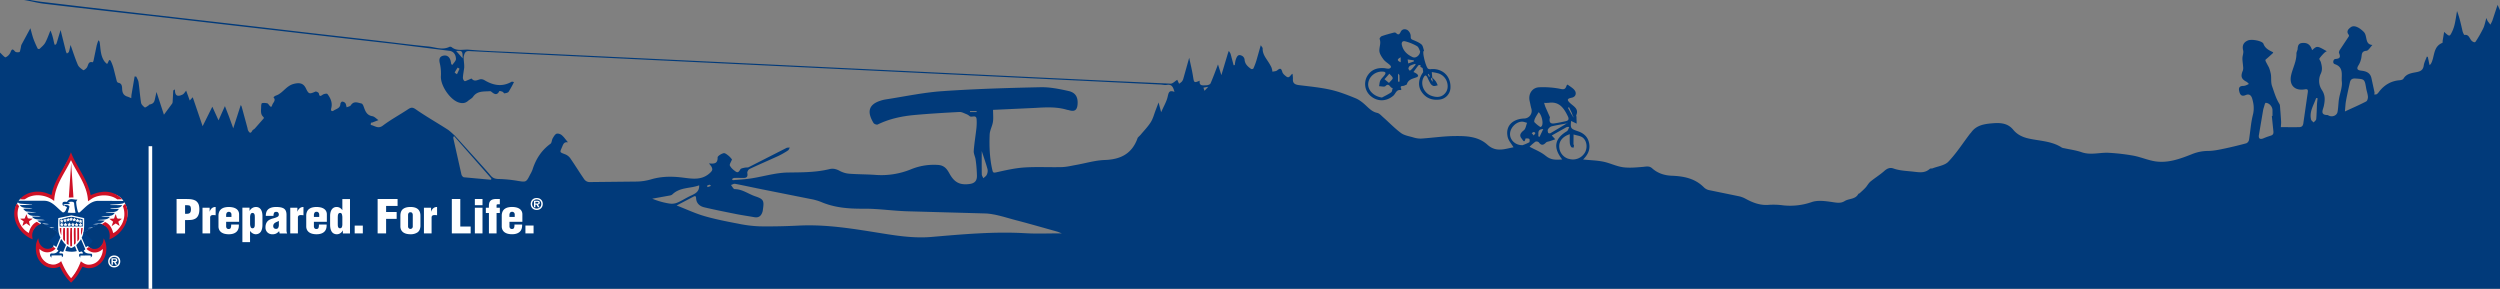 <svg xmlns="http://www.w3.org/2000/svg" viewBox="0 0 2615 302.06"><rect x="0" y="0" width="2615" height="302.06" fill="#808080" stroke="none"/><style><![CDATA[.F{fill:#fff}.G{fill:none}.H{stroke:#fff}.I{stroke-miterlimit:3.67}.J{stroke-width:.58}]]></style><path d="M2612.46 5.1l-5.43 16.43a33.09 33.09 0 0 1-2.09 4.22l-2.83-3.67a22.87 22.87 0 0 1-1.33-3.3c-1.33 4.5-1.88 7.9-3.3 10.87a134.34 134.34 0 0 1-7.83 13.69c-.74 1.17-1.8 1.14-3.65-.14-2.9-2-3-7.5-8.22-6.65-.44.08-1.62-2.6-2-4.12-1.62-7-3.06-14-5.74-20.88-.73 4.26-1.32 8.56-2.23 12.8a38.65 38.65 0 0 1-2.54 8c-2.9 6.27-3 6.22-8.7 1l-1.52 9.1c-.13.8.06 2.24-.3 2.38-10.22 4.06-7.8 15-12.2 22.2-.15.25-.5.38-1.3 1l-1.74-8.5-1.07-.3c-1.1 3.1-2.77 6.1-3.2 9.27-.62 4.4-2.95 6-7 6.83-5.26 1.1-11 1.45-14.25 7-.6 1-2.6 1.48-4 1.6-9 .73-16 4.93-21.5 12a10 10 0 0 1-2.33 2.55c-.73.45-1.85.27-2.8.36a5.69 5.69 0 0 0 .41-2.08l-3.2-14.8c-1.25-6-5.6-7.47-11-8.1-4.34-.5-4.7-2.36-2.32-6a22 22 0 0 0 2.64-7.06c.77-3.33-.27-7.25 5.42-7.68 2.06-.15 3.86-3.64 6.24-6.08-8.35-.6-4.8-9.47-9.16-13.78s-9.86-7.52-13.55-4.73c-2.54 1.93-4.94 4.3-2.07 7.9a1.71 1.71 0 0 1 .09 1.6l-9.4 14.2c-.6.92-1.17 2.44-.8 3.3 1.7 4.1 1.1 5.8-3.88 6.17-2.3.17-3.2 4.54-.65 5.37 9.92 3.22 6.72 11.93 7.42 18.2.66 6-2 12.24-3 18.4-.68 4.42-.64 9-1.47 13.35-.8 4.16-6.2 5.94-9.8 3.57-.13-.1-.27-.24-.4-.24-8.68.06-4.9-5.73-4.14-9.5 1.2-6 1.72-11.22-2.23-17a17.25 17.25 0 0 1-1-16.74c2.08-4.37 1.15-8 .12-12-.36-1.38-2-3.2-1.53-3.9a43.11 43.11 0 0 1 5.57-6.32 10.55 10.55 0 0 1 2.15-1.31c-10.14-5.8-10.14-5.8-15.36-1.12-1.32-4.26-3.6-7.45-8.6-7.56-4.75-.1-6.27 1.5-6.54 6.3-.1 1.6-1.27 3.16-1.24 4.73.18 8.1-3.87 15.14-5.56 22.74-2.27 10.17 3.5 16.7 14.52 14.75 3-.52 3.2.9 2.92 3l-4.66 32.4c-.38 3.07-1.84 4.1-4.34 4.16-6.48.13-13 0-19.2 0 .1-2.2.37-4 .27-5.87-.3-5.3-.74-10.6-1.16-15.9a5.3 5.3 0 0 0-.52-2.38c-3.7-5.74-5.44-12.17-7.7-18.52-1.82-5.13-.3-10-1.8-14.76a28.81 28.81 0 0 0-1.65-5.19c-4.1-7.55-4.06-7.42-2.9-8.4 2.4-2 4.72-4.16 7-6.27.2-.2.27-.56.46-1-4.23-2-8.4-3.92-10.2-8.9-1.1-3-12.2-5.18-16.27-3.46-4.62 2-6.2 5.3-4.93 10.47.62 2.52-.75 5.46-.78 8.2s.52 5.72.7 8.6a9.72 9.72 0 0 1-.23 4.15c-2.6 6.07-1.66 9 4 11.9a10.85 10.85 0 0 1 2.26 2.19 30 30 0 0 1-2.81 1.33 9 9 0 0 1-2.9.69c-3.6 0-5.27 1.5-4.45 5.25s2.34 6.28 6.83 4.33c3.7-1.6 5.8.34 6.78 3.62 1.68 5.57 2.3 11 .78 17-2.18 8.6-2.66 17.63-4.12 26.44a5 5 0 0 1-2.83 3.4c-8 2.14-16 4.1-24.1 5.78-5.3 1.1-10.74 2.2-16.1 2.2a44.89 44.89 0 0 0-16.85 3.47c-12 4.73-24.4 9.32-37.58 7.5-7.9-1.1-15.45-4.53-23.32-6a208.43 208.43 0 0 0-25.56-3c-9.52-.6-19.05 2.73-28.68-.63-5.9-2.05-12.2-2.84-18.33-4.2a7.45 7.45 0 0 1-2.38-.64c-10.7-7-23.36-6.88-35.2-9.6-6.3-1.45-11.63-4.16-15.6-9-6.1-7.5-14.43-7.46-22.62-6.74-7.9.7-15.95 2-21.22 9.23-.6.8-1.32 1.5-1.92 2.3-7.28 9.6-13.84 19.87-22.1 28.52-3.8 4-10.92 4.8-16.56 7-.9.35-2.27-.06-2.87.5-5.12 4.65-10.53 3.74-17 3-7.17-.83-14.3-.93-21.24-3.4-3.53-1.26-6.53.1-9.47 2.74-4.5 4-9.74 7.17-14.4 11-2.07 1.73-3.34 4.38-5.2 6.4s-4.1 4-6.18 5.87c-.35.32-1.12.3-1.3.66-3 5.84-9.76 4.62-14.34 7.5-4.24 2.67-8.64 1.6-13.4.93-6.9-1-14.64-2.07-20.95.06a68.36 68.36 0 0 1-29.77 3.46 76.32 76.32 0 0 0-14.94-.56c-9.27.84-17.24-2.32-25.07-6.63a25.51 25.51 0 0 0-6.93-2.44l-31.13-6.4a11 11 0 0 1-5.09-2.9c-9.32-9.35-21-11.58-33.56-12.06-7.48-.3-14.68-2.54-20.4-7.7-3.13-2.83-6.2-1.85-9.7-1.56-7 .57-14.12 1.3-21 .35s-13.55-4.4-20.5-5.8c-6.76-1.36-13.77-1.52-21.1-2.25 4.65-4.7 7.53-9.76 6.4-16.5-1.15-6.94-5.44-10.87-11.64-13-7.72-2.63-8.1-3-7.32-10.83l5.83 2.8-.2-6.9c0-.66-.42-1.43-.2-2 2.74-6.44-2.34-8.9-6-12.17-3.93-3.48-3.82-5.06 1-6s5-4.8 3.78-7c-1.55-2.87-5.15-4.63-7.93-6.8a3.35 3.35 0 0 0-1.11 1.28c-1.4 4.85-4.14 3.65-8 2.9a94.81 94.81 0 0 0-20.35-1.36c-7.48.2-11.9 7-10.16 14.45.6 2.58 1 5.2 1.74 7.77a8 8 0 0 1-7.59 10.46c-12.6.53-19.8 8.4-17.1 19.5.9 3.75 3.92 7 6.06 10.6-8.92 1.64-18.2 5.6-27.22-2.63-9.94-9.07-22.85-9.28-35.28-9.1-11.4.17-22.77 1.9-34.16 2.63a25.45 25.45 0 0 1-8.38-1.29c-4.33-1.25-9.2-2-12.68-4.56-6.63-4.9-12.4-11-18.6-16.45-2-1.72-3.94-4.08-6.25-4.58-5.13-1.1-8.3-4.45-11.85-7.75-3.2-3-6.84-5.93-10.83-7.56-8.54-3.5-17.26-6.9-26.23-8.92-10.73-2.4-21.78-3.44-32.72-4.78-4.2-.52-6.92-1.76-6.54-6.6a33 33 0 0 0-.45-5.31c-2.25 1.06-3.22 5.42-6.52 2.84-1.64-1.28-3.62-2.87-4.12-4.7-1.1-3.88-2.28-4.3-5.35-1.7-1.2 1-3.33 1-5 1.4a20.69 20.69 0 0 0-1-4.42 48.63 48.63 0 0 0-3.49-6.11c-2.75-4.25-5.94-8.25-5.72-13.78 0-.9-1-1.84-2-3.37l-4.62 16.23a70.8 70.8 0 0 1-3.12 8.17 2.48 2.48 0 0 1-2.34.42c-3.4-2.43-6.52-5.07-6.83-9.8a5.26 5.26 0 0 0-2.22-3.67c-3.88-2.2-5.63-1-7.3 4.67a31.61 31.61 0 0 0-.69 4.68l-1.26.24-3.16-11.9a13.4 13.4 0 0 0-1.92-3.07c-.38 1.1-.8 2.18-1.14 3.3l-6.6 22-3.53-11.2c-2.64 6.87-5 13.48-7.82 19.88-.5 1.12-2.92 1.92-4.46 1.94-3.22 0-7.64 1.18-6.86-4.8-5.82 2.45-5.93 2.16-6.9-4-1-6.62-2.65-13.16-4.07-20l-6.13 21.83a8.27 8.27 0 0 1-1.54 3.08 17 17 0 0 1-2.94 2.27l-1.37-3-.54-1.1c-2.43 1.45-4.78 4.1-7 4l-62.78-2.83-62.3-3-83.2-4-393.6-19q-41.6-2-83.2-4c-16.27-.8-32.57-1.25-48.8-2.68-6-.52-12.58 1.87-18.06-2.64a2.72 2.72 0 0 0-2.41-.3c-7.42 3.66-14.8.26-22-.4C428.6 46.78 409.32 44.2 390 42q-27.7-3.18-55.44-6.33-28.2-3.26-56.4-6.58-33.65-3.9-67.3-7.77-27.24-3.13-54.46-6.23-33.9-3.9-67.8-7.84l-46.5-5.5C41 1.6 32.73.34 31.72 0H25c7 1 13.93 3.1 20.9 3.9q33.66 4 67.33 7.8L178.1 19l56.44 6.54q27.72 3.2 55.44 6.38l67.3 7.8 56 6.3 56.77 7.12c4.77.62 6.77 4.4 6.88 8.5.05 2-2.37 4.14-3.67 6.22l-1.27-.7a32.68 32.68 0 0 0-.65-3.71c-1.13-3.87-3.67-6.12-7.77-5.18s-4.42 4.26-3.62 7.54a47.53 47.53 0 0 1 1.23 13.91c-.48 9.9 9.4 24.06 18 27.23 3.56 1.32 7.14 1.45 10.3-1.35 1.74-1.54 4.1-2.58 5.37-4.4 4-5.8 10.05-5.44 15.9-5.72 1 0 2.3-.27 2.93.24 3.1 2.5 6 4.77 8.67-.48.14-.28 2.34.32 3.46.8.7.3 1.3 1.7 1.74 1.62 1.57-.28 3.72-.55 4.46-1.64a107.86 107.86 0 0 0 5.63-10.24c-.9-.08-2-.55-2.64-.2-9.78 5.56-19 3.77-28.18-1.65a6.78 6.78 0 0 0-4.64-1c-3.1.86-6 2.76-8.8-.66-.3-.34-2.48.94-3.8 1.42s-3 1.57-3.76 1.1a4.76 4.76 0 0 1-1.61-3.78c.22-3.53 1-7 1.37-10.55a39.06 39.06 0 0 0-.29-5.38c-.1-2.15-.62-4.42-.13-6.44.65-2.6 1.36-5.44 5.4-5.22l60.27 3 580.37 28q41.34 2 82.7 4c2.15.1 4.37.76 6.42.4 5.6-1 6.85 2.58 8.17 7.3-5.55-2.18-6.13.66-7.1 5-1.18 5.2-4.1 10-6.83 16.23l-2.7-10.17-3 7.93c-1.64 4.24-2.74 8.84-5.12 12.62-3 4.78-7.06 8.9-10.7 13.28-.85 1-1.92 1.85-2.8 2.84a4.07 4.07 0 0 0-.59 1.36c-5.9 15.8-17.76 21.6-34.06 22.15-10.13.34-20.15 3.42-30.24 5.2-4.87.86-9.76 2.1-14.67 2.22-13.1.34-26.26-.46-39.3.4-9.84.66-19.6 2.92-29.27 5.08-3.1.7-3.52.18-4.14-2.54-2.8-12.24-3.3-24.67-2.77-37.1.2-4.4 2.72-8.64 3.4-13.07.6-3.9.13-8 .13-12.63l44.74-2.07c11-.68 21.9-1.22 32.6 2 .64.2 1.32.2 2 .4 5.94 1.85 8.6 0 9.08-6.22.55-7.17-2-12.14-9.35-13.8-9.65-2.18-19.65-4.2-29.46-4-34.3.75-68.62 1.75-102.8 4.14-20 1.4-39.72 5.67-59.56 8.7a33.65 33.65 0 0 0-4.82 1.21c-14.35 4.46-13.4 13.57-7.4 23.44.63 1 3.3 2 4.3 1.5 12.26-6 25.36-8.74 38.77-9.95 15.56-1.4 31.17-2.32 46.78-3.14 2.36-.12 4.85 1.34 7.2 2.25a11.07 11.07 0 0 1 3.36 2.06c2.13 1.94 7-2.08 7.36 3.34a54.84 54.84 0 0 1-.19 9.24c-.86 8-2.26 15.9-2.8 23.9-.2 3.06 1.66 6.2 2 9.35a135.67 135.67 0 0 1 1.34 16.82c0 4.46-1.9 7.5-7.28 8.3-10.12 1.48-16-1.3-21-10.06-2.65-4.7-5.07-9.3-12.4-9.8a63 63 0 0 0-28.7 4.72 81.85 81.85 0 0 1-36 5.75c-9.28-.7-18.63-.6-27.92-1.27a25.68 25.68 0 0 1-9.9-2.81c-3.66-2-6.94-3.05-11.2-2-14.3 3.52-28.82 3.32-43.47 3.54-12.73.2-25.38 4.15-38.1 6.13-6.35 1-12.8 1.32-19.23 1.86-.33 0-.74-.75-1.1-1.15.8-.4 1.6-1.14 2.44-1.17 3.24-.14 6.5 0 9.74 0 3.53 0 4.6-1.58 3.92-5.13-.24-1.26 1.1-3.64 2.32-4.22 10-4.73 20.2-9.07 30.25-13.7a82.38 82.38 0 0 0 9.91-5.65c.94-.6 1.35-2 2-3.1-1.2.13-2.55-.07-3.56.44l-26.15 13.32-13.3 6.76c-1.17.55-2.74.2-4.06.52-1.65.4-4 .64-4.67 1.77-1.28 2.12-2.38 4-4.82 2.33s-4.87-3.74-6.13-6.23c-.65-1.3 1.26-3.9 2.2-6.42a23.26 23.26 0 0 0-3.29-3.66c-1.65-1.32-4-3.3-5.5-2.93-2.42.6-6.3 3-6.25 4.5.18 6.48-3.6 6.75-9 6.18 1.3 1.8 2.4 2.86 2.9 4.14.74 1.87.93 3-1.23 5.2-9.3 9.33-20.62 6.42-31.1 5.27-11-1.2-21.34-.93-31.88 2.3a57.28 57.28 0 0 1-15.18 2.1l-48.94.53a7.16 7.16 0 0 1-5-2.8c-5.1-7.33-9.75-15-14.84-22.32a12.09 12.09 0 0 0-5.39-4c-5.88-2.25-5.44-1.9-3-7.66 1.3-3.1 2.07-5.4 6.13-4.8-2.36-2.8-4.15-5.5-6.53-7.53-1.35-1.14-4-2-5.46-1.44-1.7.72-2.93 3-4 4.84s-.9 4.64-2.3 5.64c-9.54 6.92-15.42 16.2-18.87 27.26a33.46 33.46 0 0 1-2.42 4.92c-4.1 8.2-4.23 8.05-13.2 6.6a134.79 134.79 0 0 0-19.72-1.93c-3.9-.06-6.53-1.07-8.8-4.14-1.65-2.22-35.35-39.46-37.4-41.56-2.46-2.08-4.7-4.48-7.4-6.2-11-7.07-22.48-13.58-33.23-21.07-3.46-2.4-5.12-1.82-8 .07-8.72 5.77-18 10.78-26.32 17.06-5.06 3.82-8.48 0-12.62-.67a8 8 0 0 1 .24-2.31c.06-.2.94-.1 1.4-.27l6.37-2.48c-2.12-1.43-4.08-3.72-6.37-4.12-6.16-1.06-7.5-5.7-9.2-10.4-.4-1.1-1.26-2.7-2.15-2.88-3.85-.8-8-3-11.15 1.86-.72 1.14-2.8 1.42-4.36 2.15-.52-1.77-.63-3.37-1.44-4.45a4.62 4.62 0 0 0-3.3-1.56c-.64 0-1.8 1.54-1.83 2.4-.1 4.67-4.4 5.16-7 7-1.4 1-3.45.87-2.54-2.5 1.5-5.53-.7-10.55-4.05-14.86-.52-.66-3.57-.15-4.82.72-2.36 1.64-3.5 2.27-4.12-1.35-.14-.85-2.74-2.22-3.56-1.86-6.5 2.82-7 2.74-10.12-3.64-2.63-5.35-6.86-5.88-12.62-4.4-7.36 1.9-10.8 8.63-17 11.58-.86.4-1.8.63-2.62 1.1a9.13 9.13 0 0 0-1.55 1.38c3.14 3.3-.7 5.5-1.33 8.2a7.26 7.26 0 0 1-1.19 1.94c-.53-.5-1.1-.95-1.58-1.47-.78-.8-1.4-2.16-2.3-2.4a13.31 13.31 0 0 0-5.58-.22c-.5.1-.93 2.22-.9 3.4.07 3.87-1.2 8.1 2.5 11.2a1.4 1.4 0 0 1 .23 1.32l-9.28 10.55c-.83.92-2.27 1.43-2.8 2.46-1.86 3.6-3.1 1.68-4.32-.34a10.08 10.08 0 0 1-.59-2.39q-3.07-11.38-6.2-22.77a5.85 5.85 0 0 0-.89-1.39l-7.83 24.3-4.32-11.94-4.4-11.3-6.68 14.9-6.48-14.26L211.94 132l-10.33-30.27-3.17 3.4-1.43-4.07-2.3-6.23c-1.23 1.4-2.22 3.34-3.8 4.1-4.37 2.15-8.17 2.2-7.88-5.43l-1.8 1.14-.62 11.4a4.51 4.51 0 0 1-.51 2.26l-8.63 11.7-7.78-23.8-1.6 7.28c-.73 3.77-2 5.1-5.73 5.9-.55.12-.9 1-1.47 1.3-1.16.68-3 2.05-3.47 1.7-1.58-1.27-3.54-3-3.84-4.8-1.17-7.17-1.64-14.45-2.66-21.66-.28-2-1.55-3.86-2.36-5.8L140.8 80l-3.22 18.9c-.2 1.25-.2 2.52-.3 3.8a38 38 0 0 0-3.82-1.58c-3.86-1.14-5.43-3.56-5.67-7.66-.16-2.58.1-6.26-4.13-6.9-.6-.1-1.35-1.1-1.55-1.83l-3.3-13.12a45.8 45.8 0 0 0-2.7-7.34c-1-2.1-2.08-1.85-2.8.37a12.41 12.41 0 0 1-1.29 2.28 18.63 18.63 0 0 1-2.39-2.21c-4.58-6-4.34-13.27-5.33-20.2a3.29 3.29 0 0 0-1.36-2.33 52.78 52.78 0 0 0-1.81 5.36l-3.3 15.9a4.69 4.69 0 0 1-.82 1.71c-4.87-1.3-4.52 3-6.08 5.4-.84 1.32-3.33 3.18-3.8 2.87-2.13-1.47-4.7-3.27-5.7-5.57-2.82-6.5-4.94-13.3-7.62-20.8-.7 2.9-1.07 5.1-1.77 7.18-.25.73-1.3 1.18-2 1.76A8 8 0 0 1 69 54l-5.63-22.58-2.15 7.08c-.72 2.4-1.36 4.84-2.2 7.2-.2.57-1 .92-1.6 1.37a11.26 11.26 0 0 1-.77-1.88c-.93-4.38-1.82-8.77-3.9-13.23-1.78 4.26-3.25 8.7-5.45 12.72-1.35 2.46-3.76 4.35-5.82 6.36-.34.33-1.85.2-2-.13A102.42 102.42 0 0 1 35 40.72c-1.34-3.8-2.25-7.75-3.22-11.16l-9.23 17.06c-.64 1.24-.58 2.83-1 4.24s-.55 3.4-1.25 3.6c-1.4.4-3.82.3-4.58-.62-2.52-3-3.36-2.7-4.76.9a10 10 0 0 1-5.09 5.19C4.9 60.3 1.66 56.4 0 55v247h2615V10.77zM478 77.65a15.2 15.2 0 0 1-2.41-1.79 54.67 54.67 0 0 1 3.13-5.17l1.95 1.2zm6-16.58l-6.84-7.72c6.3-.57 6.84.01 6.76 7.72zm537.47 56.17h-6.87v-1h7zm-507.8 70.8l-28.4-2.6c-1-.1-2.33-1.77-2.6-2.93l-8.55-38.14c-.13-.6.44-1.38.78-2.1 2.84 3.38 36.57 41.48 39.06 44.47zM1026.9 158c2.3 7.06 4.44 13 6.1 19.14a9.19 9.19 0 0 1-.9 5.72c-.65 1.43-2.32 2.4-3.53 3.58-.56-1.33-1.57-2.65-1.6-4-.15-7.68-.07-15.33-.07-24.44zM742 193.22c.32-.1.82.48 1.82 1.13a34.85 34.85 0 0 1-3.59 1.33c-.12 0-.48-.86-.73-1.32a14.38 14.38 0 0 1 2.5-1.14zM700.82 213a78.88 78.88 0 0 1-18.6-5.17l16-2.9c1.76-.34 4-.48 5.1-1.6 8-7.75 18.9-6 28-9.5.38 7.38-5.07 9.07-9.94 11.44-4.3 2.1-8.33 4.75-12.7 6.6a15.31 15.31 0 0 1-7.85 1.11zm372.7 31c-33.18-2-66.1 1-99.08 3.83-16.52 1.42-32.87-.7-49.16-3.3-29.7-4.7-59.3-10.07-89.6-8.57-13.56.67-27.17 1-40.74.8a132.74 132.74 0 0 1-22.67-2.78c-11.87-2.27-23.8-4.57-35.38-7.92-9.58-2.77-18.72-7.08-29.13-11.13L725 205.9c1.78-.95 3-1.37 3.12 1.47.28 5.47 3.93 8.42 8.73 9.54 11.12 2.6 22.32 4.83 33.52 7.06 6.17 1.22 12.42 2.1 18.62 3.2 5 .9 7.44-1.7 8.7-6a14.28 14.28 0 0 0 .31-2c1.43-9.3.7-10.9-8-13.83-7.18-2.42-13.4-7.47-21.53-7.5-1.3 0-2.6-2.8-3.88-4.32 1.42-.44 3-1.5 4.26-1.25 9.26 1.75 18.46 3.8 27.7 5.66l50.67 10.1a58 58 0 0 1 11.46 3.15c14.37 6.17 29.3 7.25 44.78 7.13 14.9-.12 29.8 2.16 44.73 2.67l82.82 2.3c10.57.58 21 4.27 31.43 7 14.42 3.75 28.73 7.9 43.08 11.9 1.36.38 2.65 1 5.16 1.95-13.3-.07-25.27.53-37.15-.14zm186.4-149l-1.13-3.3 5.08-.94zm386.3 26.8l.36.3-.74.7c.15-.4.26-.78.38-1.07zm-5-9.64q1.42 2.9 2.86 5.84l1.65 4.88-2.4-4.1q-1.63-3-3.28-6zm-21.7-4.54c11.34-1.92 16.26 5.37 20.44 14 1.34 2.76.93 4.46-2.1 5.13-4 .88-8.08 1.78-12.17 2.35s-5.7-1.4-4.42-6.4l-4.67-10.6c-.6-1.45-1-3-1.45-4.52a23.82 23.82 0 0 0 4.39-.05zm20.1 21l-.56.4-.07-.55zm-.82.55l-17 10.14c-.6.35-2.3 0-2.4-.3-.4-1.14-.76-2.74-.23-3.62a7 7 0 0 1 3.64-3.19c5.32-1.3 10.68-2.12 16-3.1zm-24.54 5.83l-3.92 8.17-1.33-.65c.67-2.86-1.58-7.25 5.25-7.52zm-8.55-11.27c1-2.2 2.45-4.25 3.7-6.37 3.2 2.67 5.24 11.43 3.3 14.47-.3.5-1.35 1.13-1.54 1a33.64 33.64 0 0 1-6.13-5c-.6-.77.08-2.9.66-4.15zm-1.2 14.34c.4-.07 1 .68 1.57 1.17l-1.77 2.46-2.12-2.47a8.84 8.84 0 0 1 2.32-1.23zm-4.88 10.78a54.28 54.28 0 0 1-7 3c-7.26.2-12.86-5-13.13-11.12-.3-6.33 5.55-13 12.15-13.48 1.85-.14 3.77.8 5.66 1.23-1.08 2.67-1.42 6.25-3.38 7.8-3.8 3-5.06 5.6-2.07 8.93.53.58 2.8 5.47 3.75-.2 0-.2 3-.44 3.9.23.63.37.65 3.25.12 3.55zm17.22 14.2c-4.94-4.15-11.36-6.52-16.92-9.57a61 61 0 0 1 6-5.23 3.71 3.71 0 0 1 3.61.56c2.54 3.54 4.75 3.24 7.56.3.9-.93 2.7-1 4.07-1.48l5.62-1.94-3.63-4 14.95-8.4a4.16 4.16 0 0 1 3.34-.35c-.83 1.5-1.28 3.6-2.55 4.36-12.83 7.73-14.57 17.12-4.83 29.5-6.36.45-11.8.76-17.22-3.8zm24 3.12a13.54 13.54 0 0 1-9.87-13.38c0-5.57 4-10.2 11-12.4 0 3.3-.15 6.4.07 9.5a8.58 8.58 0 0 0 1.52 3.92c.35.52 1.57.46 2.4.67a15.23 15.23 0 0 0 .38-2.39c0-.46-.52-.92-.52-1.38l.13-10.06c3.37 1.13 7.5 1.4 9.94 3.57 4.45 3.94 4.62 11.4 1.52 16a14.47 14.47 0 0 1-16.53 5.9zm733.9-24.1a64.5 64.5 0 0 0-7.44 2.72c-3.6 1.35-5.08-.05-4.48-3.67l4.48-26.36a9.1 9.1 0 0 1 .38-1.45c.7-2 1.44-5.73 2.17-5.73 3.8 0 7.13 4 7.17 7.68v6l-.7.05 1.6 15.72c.35 2.6-.2 4.28-3.14 4.97zm48.84-33.76c-.28 5.4-.3 10.85-.8 16.23-.12 1.26-1.76 2.38-2.7 3.56-.93-1-2.43-1.9-2.7-3.08-2-8.42 2.84-15.15 5.3-22.48l1.54.22c-.18 1.8-.5 3.65-.6 5.5zm51.43-2.2c-7 3.62-14.2 6.76-22.23 10.47.43-4.4.52-7.83 1.15-11.18 1.2-6.46 2.65-12.87 4.1-19.28.66-2.9 2.25-4.2 5.67-4 9.67.66 9.65.47 11.35 10.4.5 2.9 1.6 5.7 1.8 8.6.13 1.66-.62 4.34-1.8 4.96zm-977.97-33.8a5.67 5.67 0 0 1-3.23-.4c-2.2-1.4-5.88-15.6-4.87-18.2.1-.3.64-.6.58-.76-.82-2.23-1.1-5.14-2.72-6.5-2.58-2.17-6-3.47-9.14-4.8-2.06-.86-2.07-1.75-2.05-3.9a8.37 8.37 0 0 0-3.38-6.28c-2.28-1.38-5.62-1.42-7.2 2-1.15 2.5-2.44 3.52-4.74 1.08a2.72 2.72 0 0 0-2.26-.47c-4.3 1.13-8.6 2.26-12.77 3.73-1 .36-2.42 2.32-2.17 3 1.64 4.24-.42 8.26-.28 12.26.1 3.06 2.3 6.32 4.27 9 1.74 2.34 4.5 3.9 6.72 5.9.62.56 1.38 1.78 1.16 2.28a3.31 3.31 0 0 1-2.32 1.6 19.41 19.41 0 0 1-3.88-.48c-6.8-.7-13 .63-17.35 6.34a16.5 16.5 0 0 0 2 22.46c7.2 6.38 16.64 6.2 24-.06 2.43-2.08 3.1-6.66 7.75-5.9.18 0 .8-.86.7-1-2.4-4.24 1.83-2.8 3.2-3.72.8-.54 2.33-.72 2.5-1.36 1.46-5 5.93-5.74 9.83-7.17 2.6-1 2.27-2.2.72-3.62a18.78 18.78 0 0 0-3.63-2c1.63-2.26 3.3-4.74 5.18-7 .38-.46 1.62-.22 2.47-.3-1.76 2.6 1.94 2.2 2.06 3.76.1 1.4.77 3.2.14 4.12-4.6 6.62-5.43 14-1.48 19.93 4.47 6.76 11 9.3 19 8.3a12.84 12.84 0 0 0 11.3-12c.75-12.16-8-20.74-20.14-19.87zm-41.9 24.28c-3 2.13-6.35 3.65-9.58 5.42-8.3-1.08-14.85-7.36-14.44-14.3.46-7.6 7.7-13.46 15.55-12.8 3 .26 3 1.6 1.7 3.5s-3.4 3.6-4.5 5.7c-.93 1.77-.93 4-1.34 6.06 2.27 0 5.48 1 6.66-.15 4.1-4 4.85 2.42 7.57 2-.5 1.54-.54 3.8-1.62 4.58zm-2.26-9.84l-4.7-3.88 5.1-5.8c1.25 1.53 3.33 3 3.48 4.62.12 1.33-2.1 2.85-3.9 5.06zm9.47-1.32V77c1.23 1.34 1.43 1.45 1.43 1.58.1 2.25.15 4.5.14 6.75 0 .03-1.02.06-1.57.08zm2.75-20.3c-5-2.24-2.7-3.64 0-5.24zm7.28-3l6.44.95.18 1.1-6 2.2-.62-4.3zm4.66 9.88a23 23 0 0 1-2.39 2c-.52-.77-1.54-1.6-1.45-2.28a4.28 4.28 0 0 1 1.66-2.92 32 32 0 0 1 5.38-2l.54.8c-1.24 1.42-2.43 2.93-3.74 4.36zm.9-12.1c-5.67-2.56-10.17-6.45-11.6-12.94-.65-2.94 1-4.45 3.47-3.76a50.77 50.77 0 0 1 12.31 5c1.9 1.14 2.6 4.22 3.28 5.4.1 4.14-4.55 7.57-7.4 6.25zm20 21.3l.9 4.4c-2.5-2.6-2.6-3.16-.92-4.45zm-3.72-4c.5.85 1 1.7 1.55 2.54l-1.1.55-1.16-2.73zm16.33 21.43c-3.9 3.5-8.6 3.14-13.13 1.6-7.94-2.7-12-12-8.5-18.94 1.4-2.82 2.65-3.3 4.2-.2a62.63 62.63 0 0 0 3.05 6.14 6 6 0 0 0 3.19 2.66c1.37.32 3-.4 4.48-.66a26 26 0 0 0-2-4.09 43.33 43.33 0 0 0-3.71-4.09l-.5-5.67a50.31 50.31 0 0 1 7.19 1.46 13.89 13.89 0 0 1 9 9.92c1.08 4.4.25 8.68-3.28 11.85z" fill="#013a7a"/><g class="F"><path d="M206.08 211.15a6.58 6.58 0 0 0-2.14-1.56 12.77 12.77 0 0 0-2.8-.92 22.4 22.4 0 0 0-2.95-.4l-2.95-.1H184.7v36h8.87v-14h2.37a42.69 42.69 0 0 0 4.31-.19 10.66 10.66 0 0 0 3.3-.92 6.82 6.82 0 0 0 2.44-1.7 8.12 8.12 0 0 0 1.54-2.45 12.49 12.49 0 0 0 .78-2.83 20.07 20.07 0 0 0 .23-3.05 17.44 17.44 0 0 0-.5-4.39 8 8 0 0 0-1.97-3.49zm-6.63 10a3.32 3.32 0 0 1-.88 1.6 3.79 3.79 0 0 1-1.74.75 15.13 15.13 0 0 1-2.44.16h-.8v-9h1a13.38 13.38 0 0 1 3.48.29 2.3 2.3 0 0 1 1.33 1.58 9.48 9.48 0 0 1 .33 2.6 8.79 8.79 0 0 1-.27 2.03zm19.93.22h-.1v-4.08h-7.46v26.88h8V227.6a2.69 2.69 0 0 1 .83-2.11 4.44 4.44 0 0 1 2.5-.53 14.58 14.58 0 0 1 2.42.19v-8.64a5.94 5.94 0 0 0-4 1.3 7.35 7.35 0 0 0-2.19 3.55zm27.52-3.07a10.84 10.84 0 0 0-3.4-1.34 18.88 18.88 0 0 0-4.18-.44 17.52 17.52 0 0 0-4.39.51 9.27 9.27 0 0 0-3.37 1.56 7.17 7.17 0 0 0-2.22 2.83 10.35 10.35 0 0 0-.81 4.32v10.94a8.25 8.25 0 0 0 .83 3.82 7.14 7.14 0 0 0 2.32 2.62 10.4 10.4 0 0 0 3.43 1.46 18.6 18.6 0 0 0 4.21.46c3.4 0 6-.82 7.8-2.36s2.72-3.82 2.72-6.86v-.96h-8c0 .32-.05.57-.05.77a7.29 7.29 0 0 1-.53 2.92c-.32.65-1.07 1-2.24 1a2.32 2.32 0 0 1-1.87-.84 3.18 3.18 0 0 1-.6-2V232h13.54v-7.7a7.16 7.16 0 0 0-.85-3.58 6.57 6.57 0 0 0-2.35-2.42zm-4.8 8.64h-5.54v-1.78a4.78 4.78 0 0 1 .63-2.61 2.89 2.89 0 0 1 4.26-.1 3.11 3.11 0 0 1 .65 1.85zm30.96-7.5a6 6 0 0 0-2.12-2.14 6.33 6.33 0 0 0-3.25-.79 7.51 7.51 0 0 0-6.55 4H261v-3.26h-7.46v36h8v-11.63h.1a8 8 0 0 0 2.87 2.59 6.71 6.71 0 0 0 3 .82 6.81 6.81 0 0 0 3.51-.94 6.14 6.14 0 0 0 2.14-2.33 11.16 11.16 0 0 0 1.06-3.12 20.48 20.48 0 0 0 .3-3.6v-9.3a16 16 0 0 0-.35-3.31 10.36 10.36 0 0 0-1.11-2.98zm-6.52 14.7l-.06 1.78a4.54 4.54 0 0 1-.3 1.41 2.56 2.56 0 0 1-.75 1.06 2.12 2.12 0 0 1-1.36.4 2 2 0 0 1-1.92-1.44 9.74 9.74 0 0 1-.55-3.5v-6.34a8.83 8.83 0 0 1 .55-3.47 2.06 2.06 0 0 1 2.07-1.28 1.84 1.84 0 0 1 1.28.44 2.47 2.47 0 0 1 .71 1.1 5.4 5.4 0 0 1 .27 1.34l.06 1.54zm33.16-9.42q0-4.47-2.44-6.34c-1.63-1.24-4.4-1.87-8.34-1.87-3.46 0-6.12.7-8 2.1a7.11 7.11 0 0 0-2.14 2.81 11.09 11.09 0 0 0-.73 4.35h8v-.3a7.4 7.4 0 0 1 .69-2.95c.35-.63 1.15-.94 2.4-.94a2.26 2.26 0 0 1 1.84.82 3 3 0 0 1 .68 2 2.48 2.48 0 0 1-1.21 2.31 17.58 17.58 0 0 1-3.88 1.49l-1.87.52a18.55 18.55 0 0 0-2.72 1.11 8.21 8.21 0 0 0-2.17 1.65 7.78 7.78 0 0 0-1.53 2.6 10.73 10.73 0 0 0-.58 3.76 7 7 0 0 0 2 5.21 7.26 7.26 0 0 0 5.37 2 8.34 8.34 0 0 0 3.78-.77 11.69 11.69 0 0 0 3.12-2.5l.56 2.4h7.8a8.84 8.84 0 0 1-.66-3zm-8 10.6a6.51 6.51 0 0 1-.68 2.88 2.31 2.31 0 0 1-2.24 1.2 2.93 2.93 0 0 1-2.2-.79 2.86 2.86 0 0 1-.78-2.09 3.87 3.87 0 0 1 .51-2.07 4.61 4.61 0 0 1 1.36-1.39 13.65 13.65 0 0 1 2.27-1.15l1.76-.8zm19.47-13.96h-.1v-4.08h-7.46v26.88h8V227.6a2.65 2.65 0 0 1 .83-2.11 4.42 4.42 0 0 1 2.56-.5 14.41 14.41 0 0 1 2.42.19v-8.64a5.93 5.93 0 0 0-3.95 1.3 7.36 7.36 0 0 0-2.3 3.52zm27.53-3.07a10.84 10.84 0 0 0-3.4-1.34 18.88 18.88 0 0 0-4.18-.44 17.47 17.47 0 0 0-4.39.51 9.4 9.4 0 0 0-3.38 1.56 7.06 7.06 0 0 0-2.21 2.83 10.35 10.35 0 0 0-.81 4.32v10.94a8.25 8.25 0 0 0 .83 3.82 7.14 7.14 0 0 0 2.32 2.62 10.31 10.31 0 0 0 3.43 1.46 18.54 18.54 0 0 0 4.21.46c3.4 0 6-.82 7.8-2.36s2.72-3.82 2.72-6.86v-.96h-8a6.09 6.09 0 0 0-.05.77 7.29 7.29 0 0 1-.53 2.92c-.32.65-1.07 1-2.25 1a2.29 2.29 0 0 1-1.86-.84 3.19 3.19 0 0 1-.61-2V232h13.55v-7.7a7.16 7.16 0 0 0-.85-3.58 6.73 6.73 0 0 0-2.35-2.42zm-4.8 8.64h-5.55v-1.78a4.78 4.78 0 0 1 .63-2.61 2.41 2.41 0 0 1 2.2-1 2.38 2.38 0 0 1 2.06.89 3.06 3.06 0 0 1 .66 1.85zm24.2-7.2h-.1a7.93 7.93 0 0 0-2.67-2.45 6.76 6.76 0 0 0-3.18-.77 6.25 6.25 0 0 0-3.2.79 6.18 6.18 0 0 0-2.14 2.14 9.84 9.84 0 0 0-1.16 3 16 16 0 0 0-.35 3.31v9.3a20.48 20.48 0 0 0 .3 3.6 10.85 10.85 0 0 0 1.06 3.12 6.07 6.07 0 0 0 2.14 2.33 6.77 6.77 0 0 0 3.5.94 6.65 6.65 0 0 0 3.51-1 7.67 7.67 0 0 0 2.74-2.95h.1v3.12h7.45v-36h-8zm0 14.4a9.67 9.67 0 0 1-.48 3.45 2.25 2.25 0 0 1-3.27.8 2.35 2.35 0 0 1-.71-1.08 5.88 5.88 0 0 1-.28-1.32l-.05-1.52v-7l.08-1.8a7.09 7.09 0 0 1 .3-1.44 2.32 2.32 0 0 1 .73-1.1 2.12 2.12 0 0 1 1.36-.41 1.83 1.83 0 0 1 1.84 1.44 11.53 11.53 0 0 1 .48 3.6zm12.9 1.82h8.52v8.2H371zm24 8.2h8.87v-15.2h11.04v-7.2h-11.04v-6.38h12v-7.2H395v36zm34.3-27.65c-3.33 0-5.9.72-7.74 2.14s-2.75 3.78-2.75 7.08v10.94a8.32 8.32 0 0 0 .81 3.84 7 7 0 0 0 2.24 2.6 9.87 9.87 0 0 0 3.33 1.46 17.71 17.71 0 0 0 4.11.46 12.5 12.5 0 0 0 7.48-2c1.8-1.32 2.8-3.44 3-6.4v-10.9q0-9.22-10.48-9.22zm2.46 20.64a2.47 2.47 0 0 1-4.93 0v-12a3.93 3.93 0 0 1 .58-2.28 2.12 2.12 0 0 1 1.89-.84 2.14 2.14 0 0 1 1.89.84 4 4 0 0 1 .57 2.28zm19.24-15.8h-.1v-4.08h-7.46v26.88h8V227.6a2.65 2.65 0 0 1 .83-2.11 4.4 4.4 0 0 1 2.49-.53 14.41 14.41 0 0 1 2.42.19v-8.64a5.93 5.93 0 0 0-3.95 1.3 7.36 7.36 0 0 0-2.23 3.55zm30.48-13.2h-8.87v36h19.7v-7.2h-10.84v-28.8zm15.22 9.13h8v26.88h-8zm0-9.13h8v6.48h-8zm16.7 1.53q-1.9 1.53-2 5.28l-.05 2.35h-3.16v5.52h3.22v21.3h8v-21.3h3.42v-5.52h-3.42v-2.74a.71.71 0 0 1 .48-.69 2.88 2.88 0 0 1 1.23-.22h1.7v-5.52h-3.52q-4.02 0-5.9 1.54zm29.8 8.6a10.84 10.84 0 0 0-3.4-1.34 18.88 18.88 0 0 0-4.18-.44 17.47 17.47 0 0 0-4.39.51 9.27 9.27 0 0 0-3.37 1.56 7.17 7.17 0 0 0-2.22 2.83 10.35 10.35 0 0 0-.81 4.32v10.94a8.25 8.25 0 0 0 .83 3.82 7.14 7.14 0 0 0 2.32 2.62 10.4 10.4 0 0 0 3.43 1.46 18.6 18.6 0 0 0 4.21.46c3.4 0 6-.82 7.8-2.36s2.72-3.82 2.72-6.86v-.96h-8a6.09 6.09 0 0 0 0 .77 7.29 7.29 0 0 1-.53 2.92c-.32.65-1.07 1-2.24 1a2.31 2.31 0 0 1-1.87-.84 3.18 3.18 0 0 1-.6-2V232h13.5v-7.7a7.16 7.16 0 0 0-.85-3.58 6.65 6.65 0 0 0-2.35-2.42zm-4.8 8.64h-5.54v-1.78a4.78 4.78 0 0 1 .63-2.61 2.87 2.87 0 0 1 4.25-.1 3.06 3.06 0 0 1 .66 1.85zm11.2 9.02h8.52v8.2h-8.52zM566.13 209a5.82 5.82 0 0 0-2-1.38 7.48 7.48 0 0 0-5.48 0 5.51 5.51 0 0 0-2 1.46 6.16 6.16 0 0 0-1.15 2 7 7 0 0 0-.37 2.25 7.18 7.18 0 0 0 .37 2.29 6.3 6.3 0 0 0 1.15 2 5.49 5.49 0 0 0 2 1.45 6.91 6.91 0 0 0 2.79.53 6.67 6.67 0 0 0 2.56-.48 5.84 5.84 0 0 0 2-1.35 6.06 6.06 0 0 0 1.29-2 6.81 6.81 0 0 0 .44-2.44 7 7 0 0 0-.4-2.38 6.09 6.09 0 0 0-1.2-1.95zm-.3 6.27a4.51 4.51 0 0 1-1 1.53 4.33 4.33 0 0 1-1.52 1 5 5 0 0 1-1.92.36 5.32 5.32 0 0 1-1.91-.34 4 4 0 0 1-1.5-1 4.19 4.19 0 0 1-1-1.52 5.43 5.43 0 0 1-.34-1.93 5.37 5.37 0 0 1 .34-1.92 4.15 4.15 0 0 1 1-1.51 4 4 0 0 1 1.5-1 5.11 5.11 0 0 1 1.91-.34 5.45 5.45 0 0 1 1.92.33 4.5 4.5 0 0 1 1.52.95 4.34 4.34 0 0 1 1 1.49 5.1 5.1 0 0 1 .35 1.9 5.33 5.33 0 0 1-.35 1.96z"/><path d="M564.62 212.08a2 2 0 0 0-.57-1.58 2.71 2.71 0 0 0-1.7-.51h-3.8v6.8H560v-2.72h1.16l1.5 2.72h1.7l-1.65-2.88a2.18 2.18 0 0 0 1.39-.5 1.74 1.74 0 0 0 .5-1.33zm-1.73.62a1.48 1.48 0 0 1-.88.2h-2v-1.76h1.64a3.23 3.23 0 0 1 1 .11.75.75 0 0 1 .37.24.7.7 0 0 1 .13.42 1 1 0 0 1-.26.79zm-407.45-59.75h3.75v149.12h-3.75zM93.2 206.07S79.34 165.58 74 165.4c-4.8-.15-19.25 41.3-19.25 41.3l-1.55-.62c-15.83-9.62-25.18.6-30.42 1.24-2.5.3-4.2 4.66-5.13 6.2-6.83 11.33 11.35 38.35 13.78 32.9 6.43-14.06 10.9-12 10.9-12l.74-1.7 17.7 9.78L56 256.37a2.12 2.12 0 0 1-.41 1.86c-6.14 8-16.36-1.55-16.36-1.55 1.55 26.7 23.6 19.87 23.6 19.87L74 293.3s10-16.24 13-15.83c26.24 3.57 21.42-23.6 21.42-23.6-7.45 13.35-13.34 5.9-15.33 4.44s-2-1-2-1L87.3 243s14.25-7.77 15.06-8.54c3.57-3.4 17.34 7.48 15.06 12.26-1.7 3.57 28-16.35 10.4-38.25-9.94-12.3-34.62-2.4-34.62-2.4z"/></g><path d="M105.48 201c-3.82.28-7.36 2-10.7 3.07-.56-4.28-2.24-8.1-3.73-12-4.94-11.27-12.58-21.52-16.86-32.8-5.4 15.46-17.42 28.22-20.3 44.7l-5.78-2.14c-9.6-3.08-20.77-.93-27.38 6.6a44.44 44.44 0 0 0 5 .09L29 206.6c8.85-4.47 20.4-2.23 27.66 3.63.56-16.3 10.9-28.6 17.42-42.47l.28-.1c6.52 14.06 17.13 26.45 17.7 42.84l4-2.7c7.45-4.75 19.46-4.65 26.64.75l5.12-.1a24.17 24.17 0 0 0-22.33-7.49zM72 206.63l4.84-.1-2.42-35.95L72 206.63zM30.13 243.7a21.4 21.4 0 0 1-6.62-5.7c-4.84-6-6.7-15.18-3.54-22.35L17.65 213c-2.7 4.38-3.26 10.16-2.24 15.47 1.68 9.4 9.78 18.44 18.72 21.88-.37-2.14-.74-4.75-.1-6.9a12.74 12.74 0 0 1 8.29-8.94L38.6 232c-4.75 2.1-7.36 7-8.47 11.7zm98.44-27.94a22.43 22.43 0 0 1-1.49 19.37c-2.14 3.26-5.12 7.27-8.75 8.66-.93-4.65-3.63-9.68-8.48-11.55-1.1.94-2.6 1.6-3.44 2.52a11.62 11.62 0 0 1 4 2.05c4.1 3.26 5 8.66 4 13.6a31.17 31.17 0 0 0 14.71-12.2c4.66-6.9 6-17.33 2-25a8.29 8.29 0 0 0-2.55 2.55zM29.1 228.33L27.6 224a46 46 0 0 1-1.86 4.56c-1.6.28-3.17-.1-4.66.37l3.73 2.6-1.4 4.75c1.5-.75 2.8-2 4.28-2.6a25.19 25.19 0 0 0 4 2.7 17.54 17.54 0 0 1-1.3-4.84c1.2-1 2.88-1.77 3.72-2.9a17.71 17.71 0 0 1-5.02-.32zm95.2.37c-2.8.46-2.24-3.26-3.35-4.66l-1.68 4.56-4.94.28 4 3-1.5 4.66 4.2-2.8 4.1 2.6-1.4-4.47 3.73-3a17.28 17.28 0 0 0-3.16-.18zm-61.76 9.8a17.39 17.39 0 0 0 1.58 7.51v-6.52c.56-1.27-.93-1-1.58-1zM66 250.3l2 2.33v-14.06l-1.68-.1c-.62 3.72-.15 7.45-.32 11.82zm3.9-11.8c-.38 5 0 10.15-.2 15.74 0 1 1.4 1.77 2.05 1.86a567.81 567.81 0 0 0 0-17.51zm3.72.01c-.37 6.14-.28 12.66-.1 18.9.65.56 1.3.28 1.86-.28l-.1-18.62zm3.82 0c-.56 4.93.1 12.1-.1 17.4.74-.1 1.4-1 1.86-1.58l-.1-15.74zm3.46.08v13.6l.18.37a6.91 6.91 0 0 0 1.68-2.7l-.1-11.36a5.55 5.55 0 0 0-1.77.09zm4.1-.08a33 33 0 0 0-.1 7.45c1-2.05 1.2-4.47 1.58-6.8.27-1.03-.94-.56-1.48-.65zm17.3 21.22a9 9 0 0 1-9.22-1.4c-.93.66-2 1.12-2.6 2.05a14.86 14.86 0 0 0 5.68 3.36 11.19 11.19 0 0 0 10.9-3h.56a19.13 19.13 0 0 1-2.8 9.31 13.89 13.89 0 0 1-10.33 6.7c-3.92.66-7.08-1.1-9.88-3.44-2.42 6.33-5.4 12.48-10.24 17.7-4.85-5.4-7.73-11.74-10.43-17.9-1.77 2-3.92 2.7-6.06 3.45-5.4.93-10.15-1.5-13.4-5.68a16.93 16.93 0 0 1-3.17-10.53 11.21 11.21 0 0 0 7.17 3.54 11.58 11.58 0 0 0 9.69-3.89 11.79 11.79 0 0 0-2.61-1.77 8.87 8.87 0 0 1-9.4 1.21 11.39 11.39 0 0 1-6-10.24 18.74 18.74 0 0 0-2.43 6.24c-.93 7.9.66 15.64 6.9 20.95 4.65 4 12.3 5.3 17.88 2.43 3 6.05 6.6 12.1 11.83 16.85a44.65 44.65 0 0 0 7.3-8.67c1.68-2.7 3.08-5.68 4.75-8.1a17.51 17.51 0 0 0 5.31 1.58c6.9.47 13-3.17 16.5-8.94 3.9-6.33 4.2-15.93.18-22.26 0 4.3-1.95 8.5-6.05 10.44z" fill="#ce1126"/><path d="M78.56 227.5c-5.6-2-10.8 1.3-16.2 2a64.87 64.87 0 0 0 .1 7.45l24.12-.1-.1-7.55-7.9-1.8zm4.94-5.5c-.56.37-1.5.47-1.87-.2a45.7 45.7 0 0 1-2-10.8l1.3-2.24c-2.33.28-4.75-.74-7.36-.37a4.79 4.79 0 0 0-3.45 2.8c-1.5-.1-3-.47-4.28.37a3.36 3.36 0 0 0-.47 2.33c.37.56.56 1.86 1.5 1.58a2.24 2.24 0 0 1-.37-1.4c1.58-1 3.54-.28 5.4-.65.47-.28 1.4-.65 1.2-1.3-.65.28-1.2-.2-1.67-.47l.18-.28c1.87-.28 4.47-1 5.87.75A79.3 79.3 0 0 0 79 222.56a39.91 39.91 0 0 1-8.19-.19 48.12 48.12 0 0 0 1.86-6.24c-.93-2.14-3.73-1.58-5.6-1.77.47 1.3 2 1.68 3.08 2.24-1 2.05-1.6 5.77-4.48 5.6-6.23-4.85-10.9-11.83-18.9-12.2H18.1l-.37.2a4.86 4.86 0 0 0 3.54 2.83l12.1.94.37.28-13 .28c2.8 4.28 8.85 2.32 13.22 3.44-3.26.47-6.7-.1-9.68.56.93.93 1.95 2.24 3.35 2.7l10.43 1c-3 .37-6 .1-9.13.18l-.37.2c3.08 4.84 9.13 2.42 13.7 3.63v.2l-8.3.1-.37.28c3.35 4 9.13 2.23 13.4 3.45l-7.9.37c3.07 3.44 7.82 3 12 3.72-1.95.47-3.44.1-5.3.38a36.77 36.77 0 0 0 4.85 2.7c2 .46 4.28.28 6.14 1-1.4.28-2.6-.18-3.82.28l6.8 3.73.38.65a103.15 103.15 0 0 1-8.29 8.48c1.4 2.88 4.47 5.12 7.08 6.8l4.28-10.15c-3.1-5.67-2.45-13.16-2.22-20.1l13.7-2.88L87.4 228l.65.47c0 7.07.37 14.25-2.6 20.12l4.28 10a19.81 19.81 0 0 0 7.18-6.7l-8.2-8.2-.1-.65c2.14-1.68 4.93-2.8 7-4.3l-3.9-.18c4.1-.47 8.2-1 11.08-3.82l-5.5-.2c4.28-.93 9.22-.2 12.2-3.82l-7.54-.37c4.28-1.2 10 .46 13-3.54-3-.28-6.15.1-9-.37 4.66-1.2 11.18 1.2 14.07-3.82l-9.13-.1-.37-.2c4.56-1.3 11.17 1.2 13.78-3.82l-8.66-.2-.28-.28c4.1-1.1 10.06.94 12.4-3.44l-12.2-.1-.37-.38c4.47-.46 9.13-.37 13.32-1.3a4.16 4.16 0 0 0 2.24-2.61l-28-.1c-8.07.01-13.47 6.84-19.24 11.84zm-19.56 27.94l-4.38 10.52c0 1 1.3.75 1.4 1.6-1.5 2.9-4.38 3.35-7.55 3a2.13 2.13 0 0 0-1 2.42c.18.75.93 1.77 1.67 1.77-.1-.65-.74-1.58.1-2.05l9.78-.1.74.37c.28.47-.1 1-.1 1.5.37.2.46-.28.74-.28a2.85 2.85 0 0 0 .56-2.7c-.56-1.86-3.07-.1-4-1.5l1.3-1.77c1 .2 2 1 3.07.56l2.8-7.17c-2.35-1.8-3.47-4.3-5.14-6.17zM87.7 262c.46-.47 1.4-.56 1.5-1.4l-4.47-10.43a47.7 47.7 0 0 1-5 6.24 38.32 38.32 0 0 0 3.07 7.26l2.8-.65c.38.65 1.12 1.12 1.3 1.86-.84.66-2 .2-3.08.38-1.2.28-1.2 1.67-1 2.6.37.47.74 1.5 1.4 1.3-.1-.56-.66-1.5.18-1.86l9.88-.1c1.2.2.55 1.68.55 2.24l1.3-1.3a2.57 2.57 0 0 0-.28-2.7c-3.22-.22-6.94-.13-8.15-3.44zm-13.15-2.56a12.21 12.21 0 0 1-4.19-2.23 16.66 16.66 0 0 0-2 5.31c3.8.83 8.2 1.2 12 .1l-2-5.22a17 17 0 0 1-3.81 2.05z" fill="#003f87"/><path d="M65 230.6l-.43-.87-.43.87-.97.14.7.7-.16.96.86-.46.86.46-.16-.96.7-.7-.96-.14z" class="F"/><path d="M65 230.6l-.43-.87-.43.87-.97.14.7.7-.16.96.86-.46.86.46-.16-.96.7-.7-.96-.14z" class="G H I J"/><path d="M68.48 229.95l-.43-.88-.43.88-.96.14.7.68-.16.96.86-.46.87.46-.17-.96.7-.68-.97-.14z" class="F"/><path d="M68.48 229.95l-.43-.88-.43.88-.96.14.7.68-.16.96.86-.46.87.46-.17-.96.7-.68-.97-.14z" class="G H I J"/><path d="M71.75 229.32l-.43-.87-.43.87-.97.15.7.68-.16.96.86-.46.86.46-.16-.96.7-.68-.97-.15z" class="F"/><path d="M71.75 229.32l-.43-.87-.43.87-.97.15.7.68-.16.96.86-.46.86.46-.16-.96.7-.68-.97-.15z" class="G H I J"/><path d="M74.83 228.74l-.44-.87-.43.87-.97.15.7.67-.16.97.86-.46.87.46-.17-.97.7-.67-.96-.15z" class="F"/><path d="M74.83 228.74l-.44-.87-.43.87-.97.15.7.67-.16.97.86-.46.87.46-.17-.97.7-.67-.96-.15z" class="G H I J"/><path d="M78.1 229.2l-.43-.87-.43.87-.96.14.7.68-.16.96.86-.45.87.45-.17-.96.7-.68-.97-.14z" class="F"/><path d="M78.1 229.2l-.43-.87-.43.87-.96.14.7.68-.16.96.86-.45.87.45-.17-.96.7-.68-.97-.14z" class="G H I J"/><path d="M81.52 230.15l-.43-.88-.43.88-.97.13.7.7-.16.96.86-.45.86.45-.17-.96.7-.7-.97-.13z" class="F"/><path d="M81.52 230.15l-.43-.88-.43.88-.97.13.7.7-.16.96.86-.45.86.45-.17-.96.7-.7-.97-.13z" class="G H I J"/><path d="M84.68 230.88l-.43-.87-.44.87-.96.14.7.68-.16.96.86-.45.86.45-.16-.96.7-.68-.96-.14z" class="F"/><path d="M84.68 230.88l-.43-.87-.44.87-.96.14.7.68-.16.96.86-.45.86.45-.16-.96.7-.68-.96-.14z" class="G H I J"/><path d="M65.06 234.3l-.43-.88-.44.88-.96.14.7.68-.16.96.87-.45.86.45-.17-.96.7-.68-.96-.14z" class="F"/><path d="M65.06 234.3l-.43-.88-.44.88-.96.14.7.68-.16.96.87-.45.86.45-.17-.96.7-.68-.96-.14z" class="G H I J"/><path d="M68.9 234.35l-.44-.87-.43.87-.96.14.7.68-.16.96.86-.45.87.45-.17-.96.7-.68-.96-.14z" class="F"/><path d="M68.9 234.35l-.44-.87-.43.87-.96.14.7.68-.16.96.86-.45.87.45-.17-.96.7-.68-.96-.14z" class="G H I J"/><path d="M72.92 234.27l-.43-.88-.44.88-.96.14.7.68-.17.96.87-.46.86.46-.16-.96.7-.68-.96-.14z" class="F"/><path d="M72.92 234.27l-.43-.88-.44.88-.96.14.7.68-.17.96.87-.46.86.46-.16-.96.7-.68-.96-.14z" class="G H I J"/><path d="M76.7 234.35l-.43-.87-.43.87-.97.14.7.68-.17.96.87-.45.86.45-.16-.96.7-.68-.97-.14z" class="F"/><path d="M76.7 234.35l-.43-.87-.43.87-.97.14.7.68-.17.96.87-.45.86.45-.16-.96.7-.68-.97-.14z" class="G H I J"/><path d="M80.55 234.43l-.44-.88-.42.88-.97.13.7.7-.17.96.86-.46.87.46-.16-.96.7-.7-.96-.13z" class="F"/><path d="M80.55 234.43l-.44-.88-.42.88-.97.13.7.7-.17.96.86-.46.87.46-.16-.96.7-.7-.96-.13z" class="G H I J"/><path d="M84.63 234.5l-.43-.88-.43.88-.96.14.7.68-.17.96.86-.45.87.45-.17-.96.7-.68-.97-.14z" class="F"/><path d="M84.63 234.5l-.43-.88-.43.88-.96.14.7.68-.17.96.86-.45.87.45-.17-.96.7-.68-.97-.14z" class="G H I J"/><g class="F"><path d="M124.18 269.12a5.59 5.59 0 0 0-2-1.38 7.35 7.35 0 0 0-5.48 0 5.53 5.53 0 0 0-2 1.45 6.12 6.12 0 0 0-1.15 2 7 7 0 0 0-.38 2.24 7.14 7.14 0 0 0 .38 2.29 5.93 5.93 0 0 0 1.15 2 5.53 5.53 0 0 0 2 1.45 6.82 6.82 0 0 0 2.8.54 6.71 6.71 0 0 0 2.56-.48 5.89 5.89 0 0 0 2-1.35 6.06 6.06 0 0 0 1.29-2 6.66 6.66 0 0 0 .45-2.45 7 7 0 0 0-.41-2.37 6.07 6.07 0 0 0-1.21-1.94zm-.3 6.26a4.34 4.34 0 0 1-1 1.54 4.28 4.28 0 0 1-1.52 1 5.17 5.17 0 0 1-1.92.35 5.36 5.36 0 0 1-1.91-.33 4.12 4.12 0 0 1-1.49-1 4.28 4.28 0 0 1-1-1.52 5.65 5.65 0 0 1 0-3.86 4.21 4.21 0 0 1 2.45-2.48 5.72 5.72 0 0 1 3.83 0 4.24 4.24 0 0 1 2.51 2.44 5.06 5.06 0 0 1 .34 1.9 5.31 5.31 0 0 1-.29 1.96z"/><path d="M122.66 272.24a2 2 0 0 0-.56-1.58 2.78 2.78 0 0 0-1.71-.52h-3.8v6.8h1.5v-2.72h1.17l1.5 2.72h1.72l-1.65-2.88a2.18 2.18 0 0 0 1.39-.49 1.73 1.73 0 0 0 .46-1.33zm-1.72.62a1.52 1.52 0 0 1-.88.2h-2v-1.76h1.65a3 3 0 0 1 1 .11.68.68 0 0 1 .36.24.59.59 0 0 1 .13.41 1 1 0 0 1-.26.8z"/></g></svg>